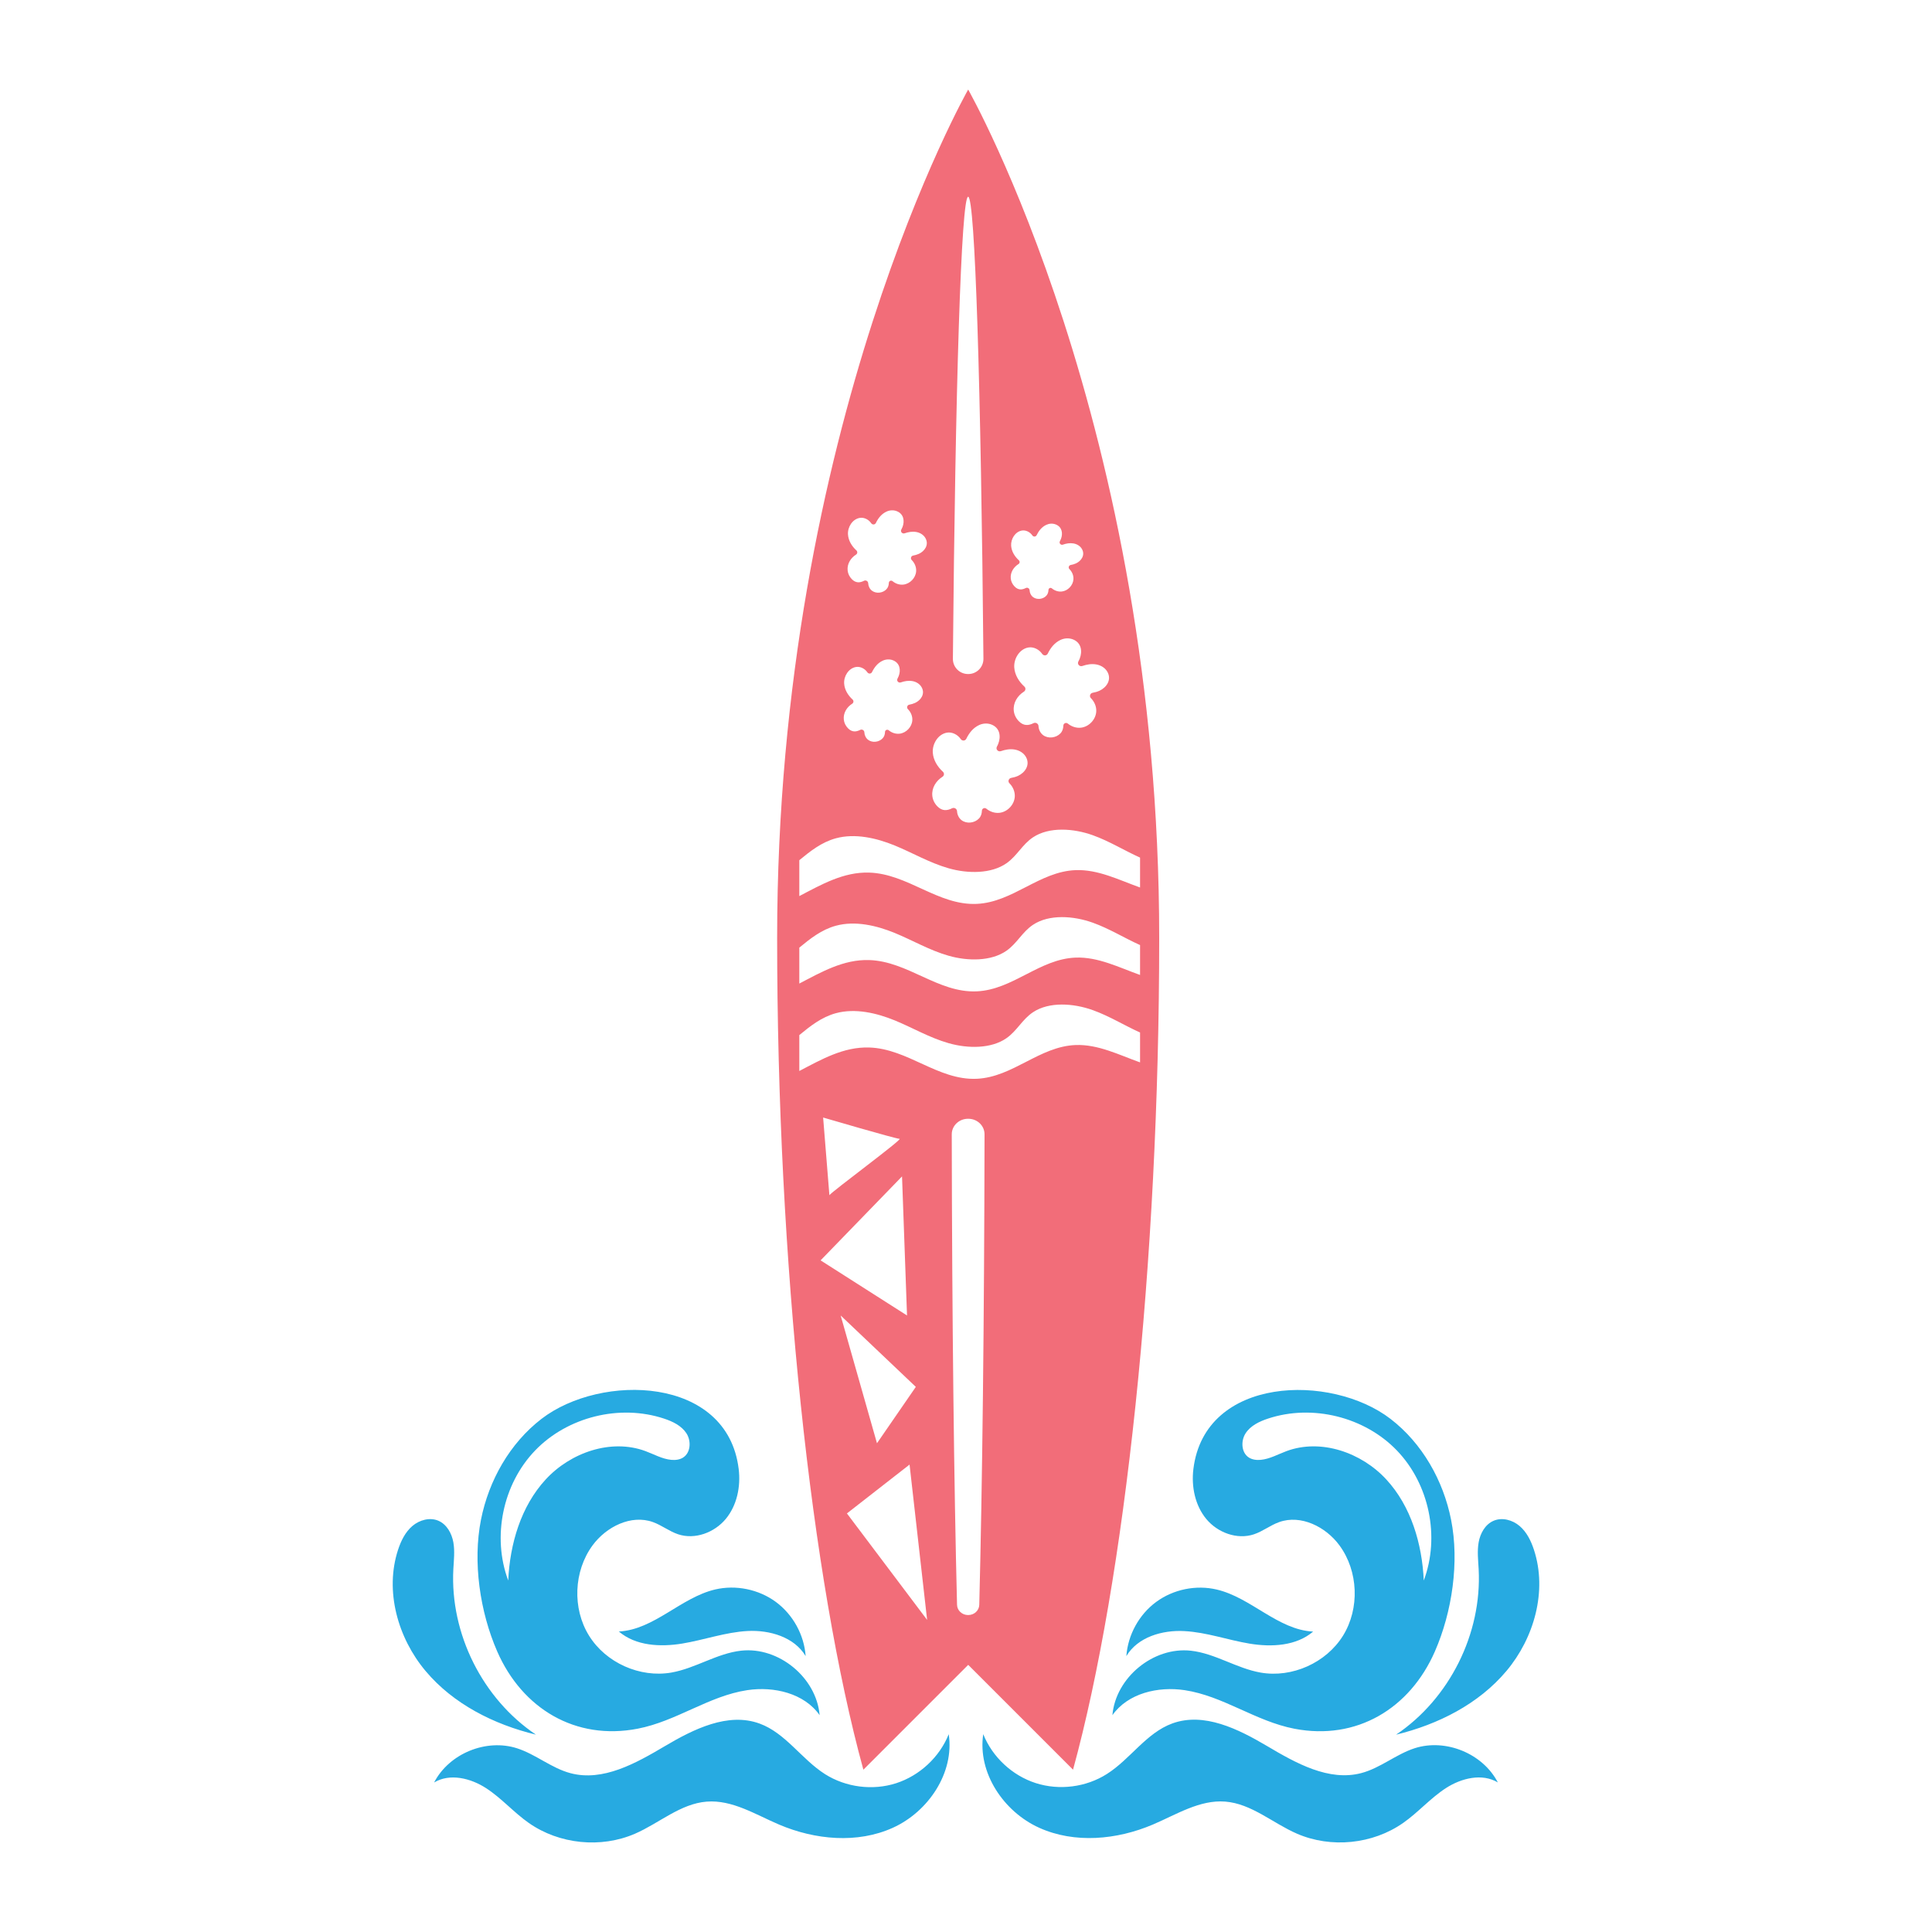 <?xml version="1.0" encoding="utf-8"?>
<!-- Generator: Adobe Illustrator 23.0.3, SVG Export Plug-In . SVG Version: 6.00 Build 0)  -->
<svg version="1.1" id="Layer_1" xmlns="http://www.w3.org/2000/svg" xmlns:xlink="http://www.w3.org/1999/xlink" x="0px" y="0px"
	 viewBox="0 0 595.28 595.28" style="enable-background:new 0 0 595.28 595.28;" xml:space="preserve">
<style type="text/css">
	.st0{fill:#27AAE1;}
	.st1{fill:#F26D79;}
	.st2{fill:#FBB040;}
	.st3{fill:#46A480;}
</style>
<g>
	<path class="st1" d="M357.17,289.02c0-157.97-58.86-261.43-58.86-261.43s-58.86,103.46-58.86,261.43
		c0,100.01,10.56,197.89,26.57,256.25l32.3-32.3l32.3,32.3C346.6,486.92,357.17,389.04,357.17,289.02z M337.75,204.72
		c1.46,0.25,2.8,1.06,3.5,2.36c1.32,2.45-0.37,4.77-2.46,5.74c-0.68,0.31-1.4,0.51-2.14,0.64c-0.77,0.14-1.08,1.1-0.53,1.65
		c1.09,1.08,1.75,2.62,1.65,4.15c-0.16,2.46-2.24,4.66-4.69,4.95c-1.45,0.17-2.93-0.33-4.06-1.26c-0.54-0.44-1.35-0.09-1.38,0.61
		c-0.03,0.9-0.26,1.73-0.91,2.41c-1.35,1.42-3.78,1.7-5.34,0.53c-0.86-0.65-1.36-1.72-1.41-2.79c-0.04-0.76-0.87-1.23-1.54-0.89
		c-1.49,0.75-3.05,0.94-4.56-0.64c-0.84-0.87-1.4-2-1.52-3.21c-0.24-2.43,1.15-4.6,3.11-5.85c0.56-0.35,0.65-1.13,0.16-1.57
		c-1.7-1.55-2.96-3.61-3.12-5.88c-0.19-2.75,1.64-5.71,4.36-6.17c1.63-0.28,3.33,0.64,4.24,1.97c0.44,0.65,1.39,0.61,1.73-0.1
		c0.87-1.77,2.06-3.32,3.92-4.2c1.17-0.55,2.55-0.64,3.76-0.19c2.73,1.03,3,3.76,2.18,5.89c-0.13,0.33-0.27,0.64-0.44,0.95
		c-0.43,0.8,0.37,1.68,1.23,1.38C334.87,204.73,336.29,204.47,337.75,204.72z M313.92,172.63c-1.29-1.18-2.25-2.74-2.37-4.47
		c-0.14-2.09,1.25-4.34,3.31-4.69c1.24-0.21,2.53,0.48,3.22,1.5c0.33,0.49,1.05,0.46,1.32-0.07c0.66-1.34,1.56-2.53,2.98-3.19
		c0.89-0.42,1.93-0.49,2.86-0.14c2.07,0.78,2.28,2.86,1.66,4.47c-0.1,0.25-0.21,0.49-0.33,0.72c-0.33,0.61,0.28,1.28,0.93,1.05
		c1.04-0.36,2.12-0.56,3.24-0.37c1.11,0.19,2.13,0.8,2.66,1.79c1,1.86-0.28,3.63-1.87,4.36c-0.52,0.24-1.07,0.39-1.63,0.49
		c-0.58,0.1-0.82,0.84-0.41,1.25c0.83,0.82,1.33,1.99,1.25,3.16c-0.12,1.87-1.7,3.54-3.56,3.76c-1.1,0.13-2.23-0.25-3.08-0.96
		c-0.41-0.34-1.03-0.07-1.05,0.46c-0.02,0.68-0.2,1.31-0.69,1.83c-1.03,1.08-2.87,1.29-4.06,0.4c-0.66-0.49-1.03-1.3-1.07-2.12
		c-0.03-0.58-0.66-0.94-1.17-0.68c-1.13,0.57-2.32,0.72-3.47-0.49c-0.64-0.66-1.07-1.52-1.16-2.44c-0.18-1.85,0.87-3.5,2.37-4.45
		C314.23,173.56,314.29,172.97,313.92,172.63z M298.3,60.62c2.13,0,3.96,58.95,4.71,142.36c0.02,2.59-2.07,4.7-4.66,4.7h-0.09
		c-2.59,0-4.68-2.11-4.66-4.7C294.34,119.57,296.17,60.62,298.3,60.62z M290.53,237.79c-1.7-1.55-2.96-3.61-3.12-5.88
		c-0.19-2.75,1.64-5.71,4.36-6.17c1.63-0.28,3.33,0.64,4.24,1.97c0.44,0.65,1.39,0.61,1.73-0.1c0.87-1.77,2.06-3.32,3.92-4.2
		c1.17-0.55,2.55-0.64,3.76-0.19c2.73,1.03,3,3.76,2.18,5.89c-0.13,0.33-0.27,0.64-0.44,0.95c-0.43,0.8,0.37,1.68,1.23,1.38
		c1.37-0.48,2.79-0.74,4.26-0.49c1.46,0.25,2.8,1.06,3.5,2.36c1.32,2.45-0.37,4.77-2.46,5.74c-0.68,0.31-1.4,0.51-2.14,0.64
		c-0.77,0.14-1.09,1.1-0.53,1.65c1.09,1.08,1.75,2.62,1.65,4.15c-0.16,2.46-2.24,4.66-4.69,4.95c-1.45,0.17-2.93-0.33-4.06-1.26
		c-0.54-0.44-1.35-0.09-1.38,0.61c-0.03,0.9-0.26,1.73-0.91,2.41c-1.35,1.42-3.78,1.7-5.34,0.53c-0.86-0.65-1.36-1.72-1.41-2.79
		c-0.04-0.76-0.87-1.23-1.54-0.89c-1.49,0.75-3.05,0.94-4.56-0.64c-0.84-0.87-1.4-2-1.52-3.21c-0.24-2.43,1.15-4.6,3.11-5.85
		C290.93,239.01,291.02,238.24,290.53,237.79z M263.87,169.59c-1.41-1.29-2.46-3-2.59-4.89c-0.16-2.29,1.36-4.74,3.63-5.13
		c1.36-0.23,2.77,0.53,3.52,1.64c0.37,0.54,1.15,0.51,1.44-0.08c0.72-1.47,1.71-2.76,3.26-3.49c0.98-0.46,2.12-0.54,3.13-0.16
		c2.27,0.86,2.5,3.13,1.82,4.9c-0.1,0.27-0.23,0.53-0.37,0.79c-0.36,0.66,0.31,1.4,1.02,1.15c1.14-0.4,2.32-0.61,3.54-0.41
		c1.21,0.2,2.33,0.88,2.91,1.96c1.1,2.03-0.3,3.97-2.05,4.77c-0.57,0.26-1.17,0.43-1.78,0.54c-0.64,0.11-0.9,0.92-0.44,1.37
		c0.91,0.9,1.45,2.18,1.37,3.45c-0.13,2.05-1.86,3.87-3.9,4.12c-1.21,0.15-2.44-0.27-3.37-1.05c-0.45-0.37-1.12-0.07-1.14,0.5
		c-0.03,0.75-0.22,1.44-0.76,2c-1.12,1.18-3.14,1.42-4.44,0.44c-0.72-0.54-1.13-1.43-1.17-2.32c-0.03-0.63-0.72-1.03-1.28-0.74
		c-1.24,0.63-2.53,0.78-3.79-0.53c-0.7-0.73-1.17-1.67-1.26-2.67c-0.2-2.02,0.95-3.83,2.59-4.87
		C264.2,170.6,264.28,169.96,263.87,169.59z M262.69,215.53c-1.41-1.29-2.46-3-2.59-4.89c-0.16-2.29,1.36-4.74,3.63-5.13
		c1.36-0.23,2.77,0.53,3.52,1.64c0.37,0.54,1.15,0.51,1.44-0.08c0.72-1.47,1.71-2.76,3.26-3.49c0.98-0.46,2.12-0.54,3.13-0.16
		c2.27,0.86,2.5,3.13,1.82,4.9c-0.1,0.27-0.23,0.53-0.37,0.79c-0.36,0.66,0.31,1.4,1.02,1.15c1.14-0.4,2.32-0.61,3.54-0.41
		c1.21,0.2,2.33,0.88,2.91,1.96c1.1,2.03-0.3,3.97-2.05,4.77c-0.57,0.26-1.17,0.43-1.78,0.54c-0.64,0.11-0.9,0.92-0.44,1.37
		c0.91,0.9,1.45,2.18,1.37,3.45c-0.13,2.05-1.86,3.87-3.9,4.12c-1.21,0.14-2.44-0.27-3.37-1.05c-0.45-0.37-1.12-0.07-1.14,0.5
		c-0.03,0.75-0.22,1.44-0.76,2c-1.12,1.18-3.14,1.42-4.44,0.44c-0.72-0.54-1.13-1.43-1.17-2.32c-0.03-0.63-0.72-1.03-1.28-0.74
		c-1.24,0.63-2.53,0.78-3.79-0.53c-0.7-0.73-1.17-1.67-1.26-2.67c-0.2-2.02,0.95-3.83,2.59-4.87
		C263.02,216.54,263.1,215.9,262.69,215.53z M246.28,265.04c3.38-2.78,6.83-5.54,11.27-6.75c5.94-1.61,12.52-0.07,18.11,2.21
		c5.58,2.29,10.71,5.34,16.62,7.03c5.91,1.69,13.12,1.75,17.84-1.55c3.25-2.27,4.85-5.78,8.17-7.99c4.98-3.31,12.49-2.77,18.4-0.65
		c5.16,1.85,9.66,4.69,14.58,6.9v9.21c-6.46-2.3-12.92-5.61-19.85-5.35c-11.17,0.42-19.3,9.89-30.46,10.4
		c-11.9,0.54-21.25-9.28-33.17-9.64c-7.89-0.24-14.66,3.66-21.51,7.24V265.04z M246.28,291.98c3.38-2.78,6.83-5.54,11.27-6.75
		c5.94-1.61,12.52-0.07,18.11,2.22c5.58,2.29,10.71,5.34,16.62,7.03c5.91,1.69,13.12,1.75,17.84-1.55c3.25-2.27,4.85-5.78,8.17-7.99
		c4.98-3.31,12.49-2.77,18.4-0.65c5.16,1.85,9.66,4.69,14.58,6.9v9.21c-6.46-2.3-12.92-5.61-19.85-5.35
		c-11.17,0.42-19.3,9.89-30.46,10.4c-11.9,0.54-21.25-9.28-33.17-9.64c-7.89-0.24-14.66,3.66-21.51,7.24V291.98z M246.28,318.93
		c3.38-2.78,6.83-5.54,11.27-6.75c5.94-1.61,12.52-0.07,18.11,2.21c5.58,2.29,10.71,5.34,16.62,7.03
		c5.91,1.69,13.12,1.75,17.84-1.55c3.25-2.27,4.85-5.78,8.17-7.99c4.98-3.31,12.49-2.77,18.4-0.65c5.16,1.85,9.66,4.69,14.58,6.9
		v9.21c-6.46-2.3-12.92-5.61-19.85-5.35c-11.17,0.42-19.3,9.89-30.46,10.4c-11.9,0.54-21.25-9.28-33.17-9.64
		c-7.89-0.24-14.66,3.66-21.51,7.24V318.93z M255.55,368.26l-1.93-23.93c0,0,22.39,6.56,23.55,6.56
		C278.32,350.89,256.32,367.11,255.55,368.26z M277.93,362.47l1.54,42.85l-26.63-16.98L277.93,362.47z M282.18,427.32l-11.97,17.37
		l-11.19-39.37L282.18,427.32z M260.95,466.31l19.3-15.05l0.39,3.47l5.02,44.39L260.95,466.31z M301.73,494.46
		c-0.04,1.76-1.55,3.16-3.39,3.16h-0.07c-1.84,0-3.35-1.4-3.39-3.16c-0.93-36.5-1.54-87.69-1.63-144.96c0-2.64,2.24-4.79,5-4.79h0.1
		c2.77,0,5.01,2.15,5,4.79C303.27,406.77,302.66,457.96,301.73,494.46z"/>
	<path class="st0" d="M131.11,514.84c-8.56-10.2-12.61-24.65-8.47-37.31c0.9-2.75,2.22-5.46,4.41-7.34c2.2-1.88,5.42-2.76,8.06-1.61
		c2.55,1.12,4.07,3.86,4.57,6.6c0.49,2.74,0.15,5.56,0,8.34c-1.03,19.83,8.98,39.87,25.45,50.95
		C152.19,531.34,139.67,525.05,131.11,514.84z M239.04,493.57c5.28,3.89,8.74,10.16,9.19,16.7c-3.5-5.88-11.08-8.09-17.91-7.73
		c-6.83,0.37-13.38,2.76-20.13,3.87c-6.75,1.11-14.31,0.72-19.52-3.72c10.87-0.55,19.08-10.45,29.68-12.95
		C226.74,488.25,233.76,489.69,239.04,493.57z M292.32,534.34c1.78,11.89-6.28,23.88-17.23,28.83c-10.95,4.95-23.96,3.72-35.02-0.98
		c-7.27-3.09-14.44-7.7-22.32-7.08c-8.1,0.63-14.63,6.64-22.08,9.88c-10.51,4.57-23.35,3.27-32.74-3.31
		c-4.64-3.25-8.41-7.64-13.16-10.72c-4.75-3.08-11.16-4.67-16.01-1.75c4.6-8.9,16.02-13.6,25.56-10.53
		c5.78,1.86,10.6,6.12,16.47,7.67c10.01,2.65,20.12-3.05,29.04-8.32c8.91-5.28,19.46-10.52,29.19-6.98
		c8.03,2.92,12.96,11,20.17,15.58c6.43,4.08,14.69,5.14,21.93,2.81C283.39,547.08,289.48,541.4,292.32,534.34z M196.47,532.64
		c11.99-2.31,21.9-10.09,33.79-11.88c8.19-1.23,17.52,0.94,22.28,7.71c-0.98-11.58-12.61-21.15-24.17-19.87
		c-7.49,0.83-14.08,5.44-21.5,6.74c-9.7,1.69-20.21-3.01-25.39-11.38c-5.19-8.37-4.73-19.87,1.1-27.81
		c4.22-5.74,11.88-9.58,18.58-7.18c2.72,0.97,5.05,2.86,7.79,3.77c5.18,1.72,11.17-0.52,14.66-4.72c3.48-4.19,4.65-9.99,3.99-15.4
		c-3.5-28.73-42.46-29.53-60.75-15.45c-9.78,7.53-16.24,18.96-18.65,31.06c-2.59,13.03-0.32,28.44,5,40.61
		C160.9,526.45,177.31,536.34,196.47,532.64z M164.88,446.92c9.97-10.36,26.06-14.35,39.71-9.83c2.67,0.88,5.38,2.18,6.91,4.53
		c1.53,2.36,1.33,6-1.05,7.49c-1.07,0.67-2.39,0.81-3.65,0.69c-2.79-0.27-5.29-1.72-7.92-2.69c-10.59-3.93-23.08,0.42-30.74,8.73
		c-7.66,8.31-11.02,19.85-11.55,31.14C151.55,473.51,154.9,457.28,164.88,446.92z M464.17,514.84c-8.56,10.2-21.08,16.5-34.02,19.64
		c16.47-11.08,26.48-31.13,25.45-50.95c-0.15-2.78-0.49-5.6,0-8.34c0.49-2.74,2.01-5.49,4.57-6.6c2.65-1.16,5.87-0.27,8.06,1.61
		c2.2,1.88,3.51,4.59,4.41,7.34C476.78,490.19,472.73,504.64,464.17,514.84z M347.05,510.28c0.46-6.54,3.91-12.82,9.19-16.7
		c5.28-3.89,12.3-5.32,18.68-3.81c10.6,2.5,18.81,12.4,29.68,12.95c-5.21,4.43-12.77,4.83-19.52,3.72
		c-6.75-1.11-13.3-3.51-20.13-3.87C358.13,502.18,350.54,504.4,347.05,510.28z M461.51,549.2c-4.85-2.92-11.26-1.33-16.01,1.75
		c-4.75,3.08-8.52,7.47-13.16,10.72c-9.38,6.58-22.23,7.88-32.74,3.31c-7.45-3.24-13.98-9.24-22.08-9.88
		c-7.87-0.62-15.05,3.99-22.32,7.08c-11.06,4.7-24.07,5.93-35.02,0.98c-10.95-4.95-19.01-16.94-17.23-28.83
		c2.84,7.06,8.93,12.74,16.18,15.07c7.25,2.33,15.51,1.28,21.93-2.81c7.22-4.58,12.14-12.67,20.17-15.58
		c9.74-3.53,20.28,1.71,29.19,6.98c8.91,5.28,19.02,10.97,29.04,8.32c5.87-1.55,10.69-5.81,16.47-7.67
		C445.48,535.6,456.9,540.3,461.51,549.2z M386.34,472.75c2.74-0.91,5.07-2.8,7.79-3.77c6.7-2.4,14.37,1.44,18.58,7.18
		c5.83,7.93,6.28,19.44,1.1,27.81c-5.19,8.37-15.7,13.08-25.39,11.38c-7.42-1.3-14.01-5.91-21.5-6.74
		c-11.55-1.28-23.19,8.28-24.17,19.87c4.76-6.78,14.09-8.95,22.28-7.71c11.88,1.79,21.8,9.56,33.79,11.88
		c19.16,3.7,35.57-6.19,43.28-23.79c5.33-12.17,7.59-27.58,5-40.61c-2.41-12.1-8.87-23.53-18.65-31.06
		c-18.28-14.08-57.24-13.28-60.75,15.45c-0.66,5.41,0.51,11.21,3.99,15.4C375.17,472.23,381.16,474.47,386.34,472.75z
		 M383.79,441.62c1.53-2.36,4.24-3.65,6.91-4.53c13.65-4.52,29.74-0.54,39.71,9.83c9.97,10.36,13.33,26.59,8.28,40.06
		c-0.53-11.29-3.89-22.83-11.55-31.14c-7.66-8.31-20.15-12.66-30.74-8.73c-2.62,0.97-5.13,2.42-7.92,2.69
		c-1.25,0.12-2.58-0.02-3.65-0.69C382.46,447.63,382.26,443.98,383.79,441.62z"/>
</g>
</svg>
